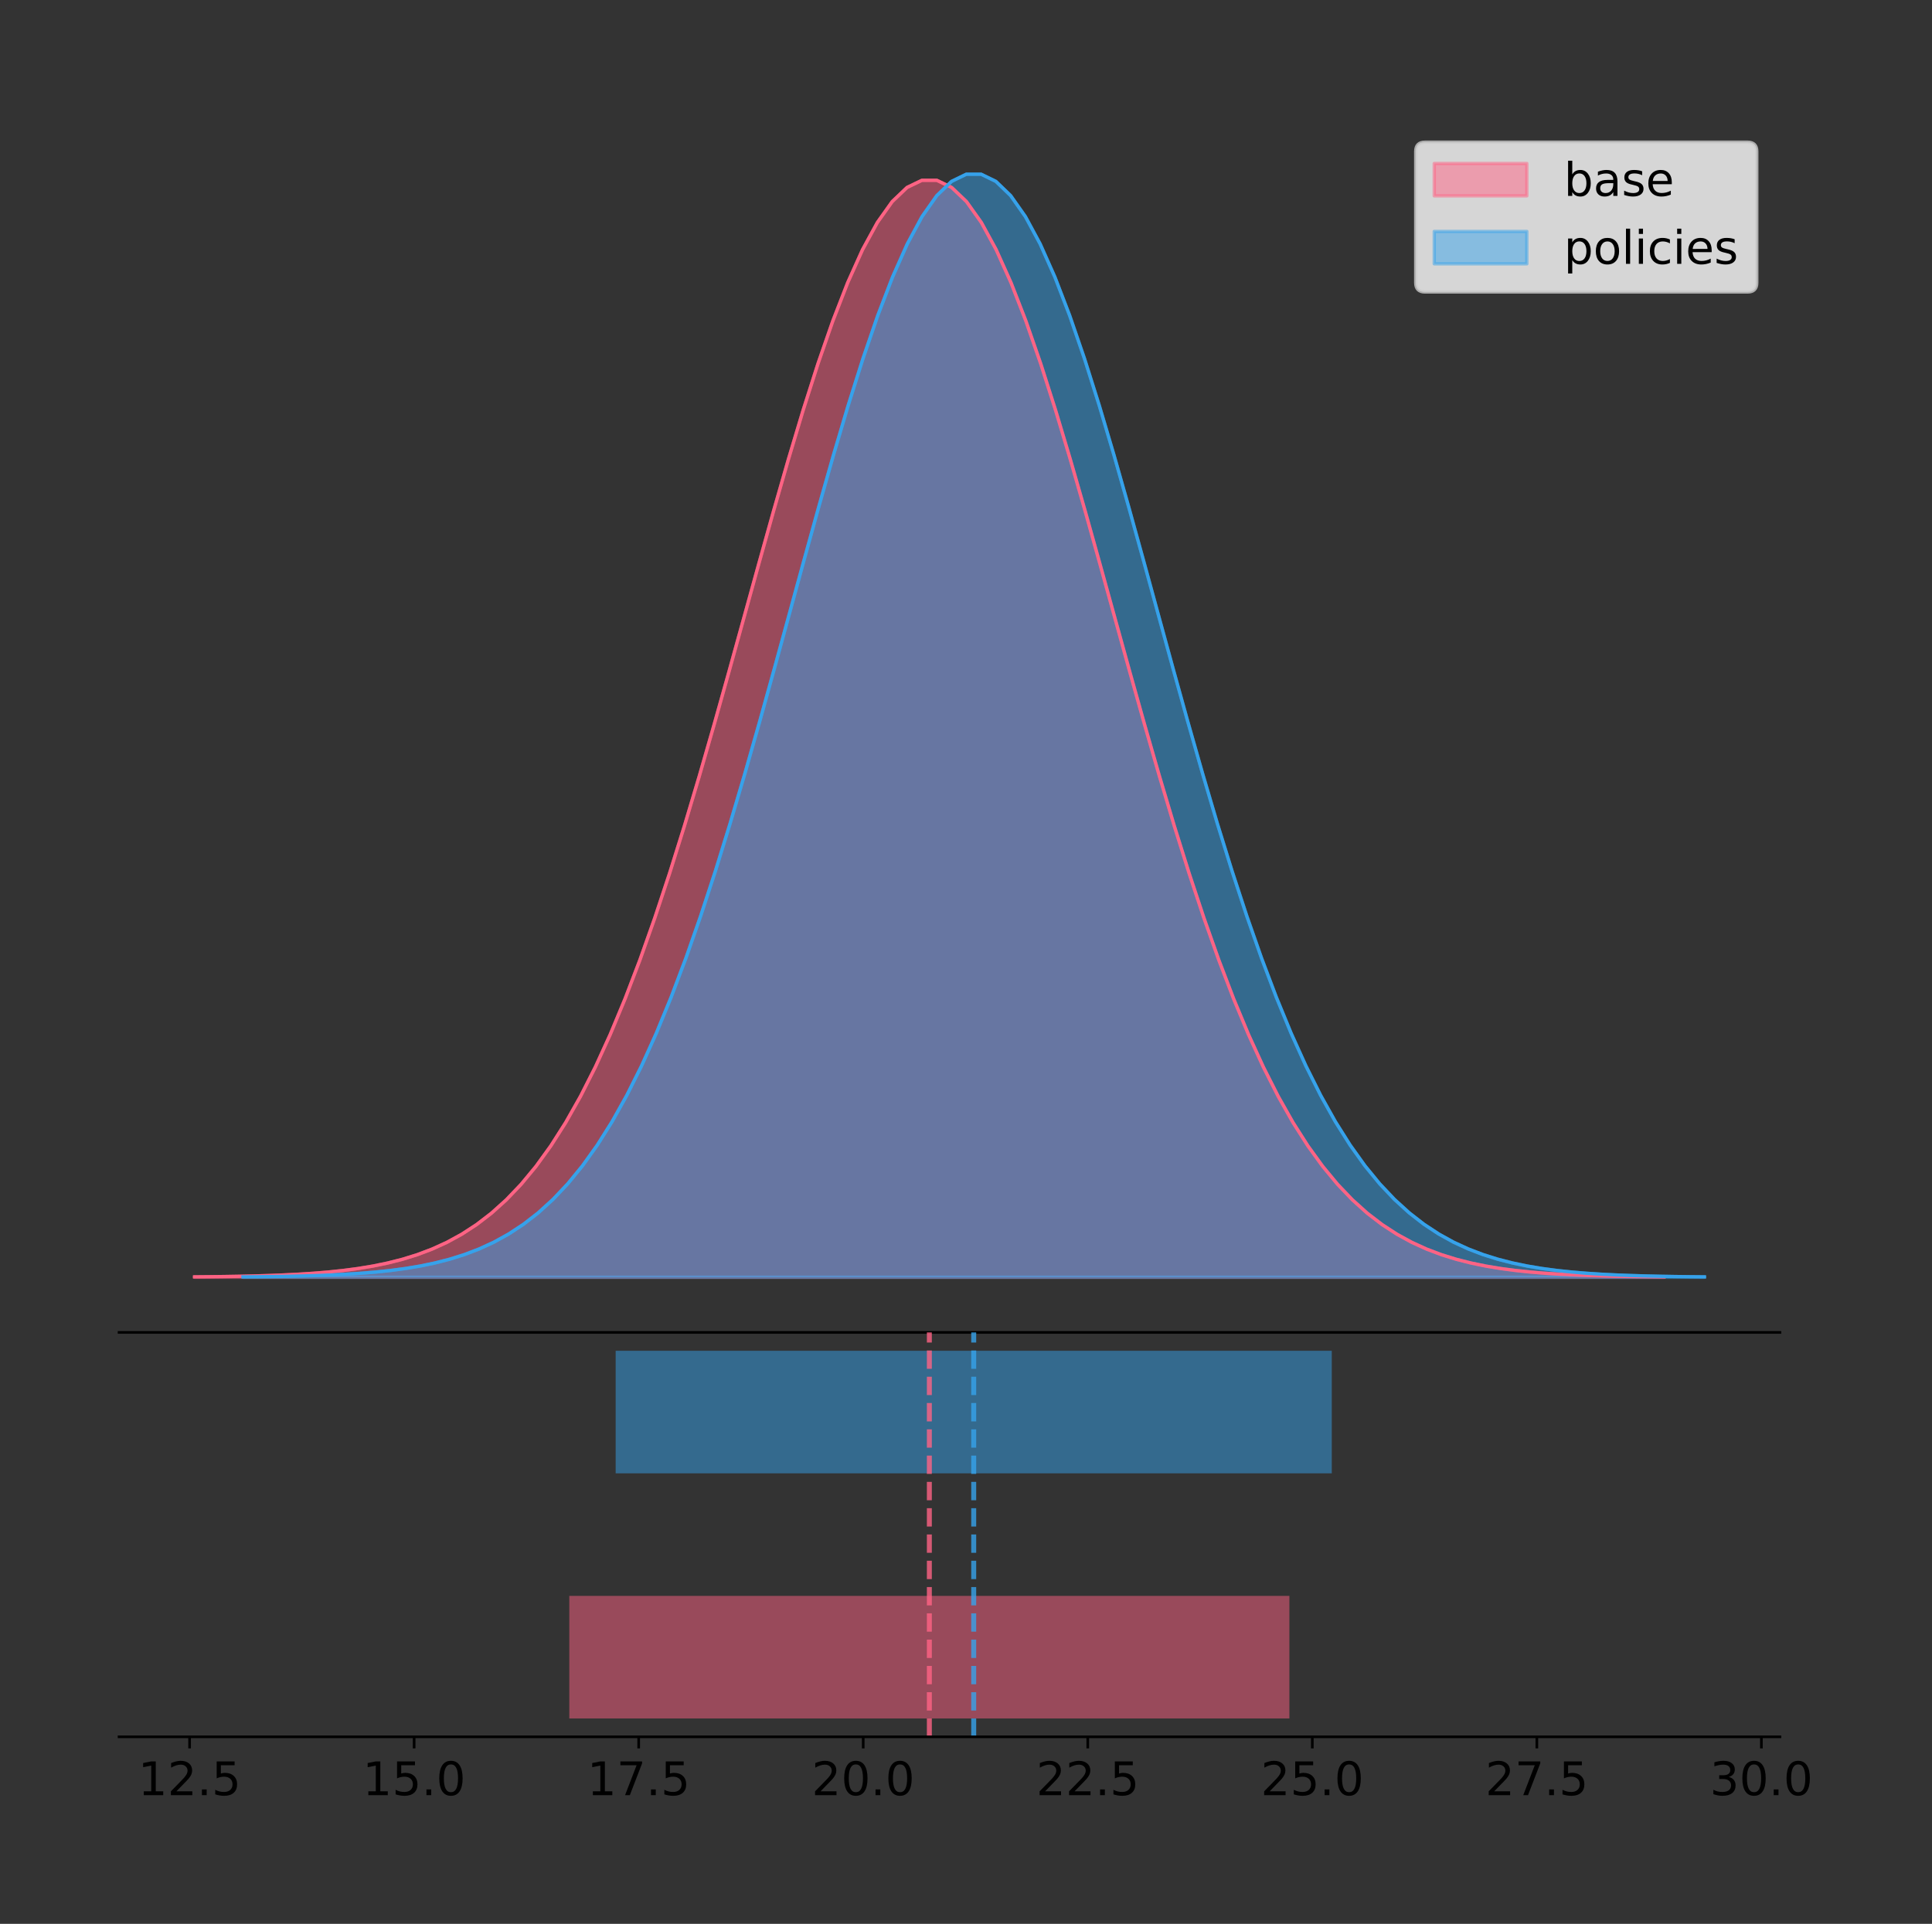 <?xml version="1.0" encoding="utf-8" standalone="no"?>
<!DOCTYPE svg PUBLIC "-//W3C//DTD SVG 1.1//EN"
  "http://www.w3.org/Graphics/SVG/1.1/DTD/svg11.dtd">
<!-- Created with matplotlib (https://matplotlib.org/) -->
<svg height="581.789pt" version="1.1" viewBox="0 0 584.178 581.789" width="584.178pt" xmlns="http://www.w3.org/2000/svg" xmlns:xlink="http://www.w3.org/1999/xlink">
 <rect x="0" y="0" width="584.178" height="581.789" fill="#333333" stroke="none"/>
 <defs>
  <style type="text/css">
*{stroke-linecap:butt;stroke-linejoin:round;}
  </style>
 </defs>
 <g id="figure_1">
  <g id="patch_1">
   <path d="M 0 581.789 
L 584.178 581.789 
L 584.178 0 
L 0 0 
z
" style="fill:none;"/>
  </g>
  <g id="axes_1">
   <g id="patch_2">
    <path d="M 36 402.93 
L 538.2 402.93 
L 538.2 36 
L 36 36 
z
" style="fill:none;"/>
   </g>
   <g id="PolyCollection_1">
    <defs>
     <path d="M 58.827 -195.538 
L 58.827 -195.649 
L 63.316 -195.691 
L 67.804 -195.748 
L 72.293 -195.823 
L 76.781 -195.923 
L 81.27 -196.055 
L 85.758 -196.227 
L 90.246 -196.45 
L 94.735 -196.738 
L 99.223 -197.106 
L 103.712 -197.574 
L 108.2 -198.164 
L 112.689 -198.904 
L 117.177 -199.824 
L 121.666 -200.96 
L 126.154 -202.352 
L 130.643 -204.046 
L 135.131 -206.092 
L 139.619 -208.545 
L 144.108 -211.463 
L 148.596 -214.909 
L 153.085 -218.948 
L 157.573 -223.644 
L 162.062 -229.064 
L 166.55 -235.267 
L 171.039 -242.312 
L 175.527 -250.248 
L 180.016 -259.114 
L 184.504 -268.936 
L 188.992 -279.724 
L 193.481 -291.469 
L 197.969 -304.141 
L 202.458 -317.687 
L 206.946 -332.027 
L 211.435 -347.059 
L 215.923 -362.652 
L 220.412 -378.649 
L 224.9 -394.872 
L 229.389 -411.12 
L 233.877 -427.175 
L 238.365 -442.806 
L 242.854 -457.773 
L 247.342 -471.836 
L 251.831 -484.759 
L 256.319 -496.315 
L 260.808 -506.298 
L 265.296 -514.522 
L 269.785 -520.832 
L 274.273 -525.108 
L 278.762 -527.268 
L 283.25 -527.268 
L 287.738 -525.108 
L 292.227 -520.832 
L 296.715 -514.522 
L 301.204 -506.298 
L 305.692 -496.315 
L 310.181 -484.759 
L 314.669 -471.836 
L 319.158 -457.773 
L 323.646 -442.806 
L 328.135 -427.175 
L 332.623 -411.12 
L 337.112 -394.872 
L 341.6 -378.649 
L 346.088 -362.652 
L 350.577 -347.059 
L 355.065 -332.027 
L 359.554 -317.687 
L 364.042 -304.141 
L 368.531 -291.469 
L 373.019 -279.724 
L 377.508 -268.936 
L 381.996 -259.114 
L 386.485 -250.248 
L 390.973 -242.312 
L 395.461 -235.267 
L 399.95 -229.064 
L 404.438 -223.644 
L 408.927 -218.948 
L 413.415 -214.909 
L 417.904 -211.463 
L 422.392 -208.545 
L 426.881 -206.092 
L 431.369 -204.046 
L 435.858 -202.352 
L 440.346 -200.96 
L 444.834 -199.824 
L 449.323 -198.904 
L 453.811 -198.164 
L 458.3 -197.574 
L 462.788 -197.106 
L 467.277 -196.738 
L 471.765 -196.45 
L 476.254 -196.227 
L 480.742 -196.055 
L 485.231 -195.923 
L 489.719 -195.823 
L 494.207 -195.748 
L 498.696 -195.691 
L 503.184 -195.649 
L 503.184 -195.538 
L 503.184 -195.538 
L 498.696 -195.538 
L 494.207 -195.538 
L 489.719 -195.538 
L 485.231 -195.538 
L 480.742 -195.538 
L 476.254 -195.538 
L 471.765 -195.538 
L 467.277 -195.538 
L 462.788 -195.538 
L 458.3 -195.538 
L 453.811 -195.538 
L 449.323 -195.538 
L 444.834 -195.538 
L 440.346 -195.538 
L 435.858 -195.538 
L 431.369 -195.538 
L 426.881 -195.538 
L 422.392 -195.538 
L 417.904 -195.538 
L 413.415 -195.538 
L 408.927 -195.538 
L 404.438 -195.538 
L 399.95 -195.538 
L 395.461 -195.538 
L 390.973 -195.538 
L 386.485 -195.538 
L 381.996 -195.538 
L 377.508 -195.538 
L 373.019 -195.538 
L 368.531 -195.538 
L 364.042 -195.538 
L 359.554 -195.538 
L 355.065 -195.538 
L 350.577 -195.538 
L 346.088 -195.538 
L 341.6 -195.538 
L 337.112 -195.538 
L 332.623 -195.538 
L 328.135 -195.538 
L 323.646 -195.538 
L 319.158 -195.538 
L 314.669 -195.538 
L 310.181 -195.538 
L 305.692 -195.538 
L 301.204 -195.538 
L 296.715 -195.538 
L 292.227 -195.538 
L 287.738 -195.538 
L 283.25 -195.538 
L 278.762 -195.538 
L 274.273 -195.538 
L 269.785 -195.538 
L 265.296 -195.538 
L 260.808 -195.538 
L 256.319 -195.538 
L 251.831 -195.538 
L 247.342 -195.538 
L 242.854 -195.538 
L 238.365 -195.538 
L 233.877 -195.538 
L 229.389 -195.538 
L 224.9 -195.538 
L 220.412 -195.538 
L 215.923 -195.538 
L 211.435 -195.538 
L 206.946 -195.538 
L 202.458 -195.538 
L 197.969 -195.538 
L 193.481 -195.538 
L 188.992 -195.538 
L 184.504 -195.538 
L 180.016 -195.538 
L 175.527 -195.538 
L 171.039 -195.538 
L 166.55 -195.538 
L 162.062 -195.538 
L 157.573 -195.538 
L 153.085 -195.538 
L 148.596 -195.538 
L 144.108 -195.538 
L 139.619 -195.538 
L 135.131 -195.538 
L 130.643 -195.538 
L 126.154 -195.538 
L 121.666 -195.538 
L 117.177 -195.538 
L 112.689 -195.538 
L 108.2 -195.538 
L 103.712 -195.538 
L 99.223 -195.538 
L 94.735 -195.538 
L 90.246 -195.538 
L 85.758 -195.538 
L 81.27 -195.538 
L 76.781 -195.538 
L 72.293 -195.538 
L 67.804 -195.538 
L 63.316 -195.538 
L 58.827 -195.538 
z
" id="mb3bc35d1b4" style="stroke:#ff6384;stroke-opacity:0.5;"/>
    </defs>
    <g clip-path="url(#p5985acb94d)">
     <use style="fill:#ff6384;fill-opacity:0.5;stroke:#ff6384;stroke-opacity:0.5;" x="0" xlink:href="#mb3bc35d1b4" y="581.789"/>
    </g>
   </g>
   <g id="PolyCollection_2">
    <defs>
     <path d="M 73.471 -195.538 
L 73.471 -195.65 
L 77.935 -195.692 
L 82.398 -195.749 
L 86.862 -195.825 
L 91.326 -195.925 
L 95.789 -196.058 
L 100.253 -196.23 
L 104.717 -196.455 
L 109.18 -196.744 
L 113.644 -197.115 
L 118.108 -197.585 
L 122.571 -198.179 
L 127.035 -198.923 
L 131.499 -199.848 
L 135.962 -200.99 
L 140.426 -202.39 
L 144.889 -204.093 
L 149.353 -206.151 
L 153.817 -208.617 
L 158.28 -211.552 
L 162.744 -215.017 
L 167.208 -219.078 
L 171.671 -223.801 
L 176.135 -229.25 
L 180.599 -235.488 
L 185.062 -242.572 
L 189.526 -250.552 
L 193.99 -259.468 
L 198.453 -269.344 
L 202.917 -280.192 
L 207.381 -292.002 
L 211.844 -304.744 
L 216.308 -318.365 
L 220.772 -332.786 
L 225.235 -347.901 
L 229.699 -363.58 
L 234.163 -379.667 
L 238.626 -395.98 
L 243.09 -412.318 
L 247.554 -428.462 
L 252.017 -444.18 
L 256.481 -459.23 
L 260.944 -473.372 
L 265.408 -486.366 
L 269.872 -497.987 
L 274.335 -508.025 
L 278.799 -516.294 
L 283.263 -522.64 
L 287.726 -526.94 
L 292.19 -529.111 
L 296.654 -529.111 
L 301.117 -526.94 
L 305.581 -522.64 
L 310.045 -516.294 
L 314.508 -508.025 
L 318.972 -497.987 
L 323.436 -486.366 
L 327.899 -473.372 
L 332.363 -459.23 
L 336.827 -444.18 
L 341.29 -428.462 
L 345.754 -412.318 
L 350.218 -395.98 
L 354.681 -379.667 
L 359.145 -363.58 
L 363.609 -347.901 
L 368.072 -332.786 
L 372.536 -318.365 
L 376.999 -304.744 
L 381.463 -292.002 
L 385.927 -280.192 
L 390.39 -269.344 
L 394.854 -259.468 
L 399.318 -250.552 
L 403.781 -242.572 
L 408.245 -235.488 
L 412.709 -229.25 
L 417.172 -223.801 
L 421.636 -219.078 
L 426.1 -215.017 
L 430.563 -211.552 
L 435.027 -208.617 
L 439.491 -206.151 
L 443.954 -204.093 
L 448.418 -202.39 
L 452.882 -200.99 
L 457.345 -199.848 
L 461.809 -198.923 
L 466.273 -198.179 
L 470.736 -197.585 
L 475.2 -197.115 
L 479.663 -196.744 
L 484.127 -196.455 
L 488.591 -196.23 
L 493.054 -196.058 
L 497.518 -195.925 
L 501.982 -195.825 
L 506.445 -195.749 
L 510.909 -195.692 
L 515.373 -195.65 
L 515.373 -195.538 
L 515.373 -195.538 
L 510.909 -195.538 
L 506.445 -195.538 
L 501.982 -195.538 
L 497.518 -195.538 
L 493.054 -195.538 
L 488.591 -195.538 
L 484.127 -195.538 
L 479.663 -195.538 
L 475.2 -195.538 
L 470.736 -195.538 
L 466.273 -195.538 
L 461.809 -195.538 
L 457.345 -195.538 
L 452.882 -195.538 
L 448.418 -195.538 
L 443.954 -195.538 
L 439.491 -195.538 
L 435.027 -195.538 
L 430.563 -195.538 
L 426.1 -195.538 
L 421.636 -195.538 
L 417.172 -195.538 
L 412.709 -195.538 
L 408.245 -195.538 
L 403.781 -195.538 
L 399.318 -195.538 
L 394.854 -195.538 
L 390.39 -195.538 
L 385.927 -195.538 
L 381.463 -195.538 
L 376.999 -195.538 
L 372.536 -195.538 
L 368.072 -195.538 
L 363.609 -195.538 
L 359.145 -195.538 
L 354.681 -195.538 
L 350.218 -195.538 
L 345.754 -195.538 
L 341.29 -195.538 
L 336.827 -195.538 
L 332.363 -195.538 
L 327.899 -195.538 
L 323.436 -195.538 
L 318.972 -195.538 
L 314.508 -195.538 
L 310.045 -195.538 
L 305.581 -195.538 
L 301.117 -195.538 
L 296.654 -195.538 
L 292.19 -195.538 
L 287.726 -195.538 
L 283.263 -195.538 
L 278.799 -195.538 
L 274.335 -195.538 
L 269.872 -195.538 
L 265.408 -195.538 
L 260.944 -195.538 
L 256.481 -195.538 
L 252.017 -195.538 
L 247.554 -195.538 
L 243.09 -195.538 
L 238.626 -195.538 
L 234.163 -195.538 
L 229.699 -195.538 
L 225.235 -195.538 
L 220.772 -195.538 
L 216.308 -195.538 
L 211.844 -195.538 
L 207.381 -195.538 
L 202.917 -195.538 
L 198.453 -195.538 
L 193.99 -195.538 
L 189.526 -195.538 
L 185.062 -195.538 
L 180.599 -195.538 
L 176.135 -195.538 
L 171.671 -195.538 
L 167.208 -195.538 
L 162.744 -195.538 
L 158.28 -195.538 
L 153.817 -195.538 
L 149.353 -195.538 
L 144.889 -195.538 
L 140.426 -195.538 
L 135.962 -195.538 
L 131.499 -195.538 
L 127.035 -195.538 
L 122.571 -195.538 
L 118.108 -195.538 
L 113.644 -195.538 
L 109.18 -195.538 
L 104.717 -195.538 
L 100.253 -195.538 
L 95.789 -195.538 
L 91.326 -195.538 
L 86.862 -195.538 
L 82.398 -195.538 
L 77.935 -195.538 
L 73.471 -195.538 
z
" id="m4eb6a0214f" style="stroke:#36a2eb;stroke-opacity:0.5;"/>
    </defs>
    <g clip-path="url(#p5985acb94d)">
     <use style="fill:#36a2eb;fill-opacity:0.5;stroke:#36a2eb;stroke-opacity:0.5;" x="0" xlink:href="#m4eb6a0214f" y="581.789"/>
    </g>
   </g>
   <g id="line2d_1">
    <path clip-path="url(#p5985acb94d)" d="M 58.827 386.14 
L 63.316 386.098 
L 67.804 386.042 
L 72.293 385.966 
L 76.781 385.866 
L 81.27 385.735 
L 85.758 385.563 
L 90.246 385.339 
L 94.735 385.052 
L 99.223 384.683 
L 103.712 384.215 
L 108.2 383.625 
L 112.689 382.885 
L 117.177 381.965 
L 121.666 380.829 
L 126.154 379.437 
L 130.643 377.743 
L 135.131 375.697 
L 139.619 373.245 
L 144.108 370.326 
L 148.596 366.88 
L 153.085 362.841 
L 157.573 358.145 
L 162.062 352.726 
L 166.55 346.522 
L 171.039 339.477 
L 175.527 331.541 
L 180.016 322.675 
L 184.504 312.853 
L 188.992 302.065 
L 193.481 290.32 
L 197.969 277.648 
L 202.458 264.103 
L 206.946 249.762 
L 211.435 234.73 
L 215.923 219.137 
L 220.412 203.14 
L 224.9 186.917 
L 229.389 170.669 
L 233.877 154.614 
L 238.365 138.983 
L 242.854 124.016 
L 247.342 109.953 
L 251.831 97.03 
L 256.319 85.474 
L 260.808 75.492 
L 265.296 67.268 
L 269.785 60.957 
L 274.273 56.681 
L 278.762 54.522 
L 283.25 54.522 
L 287.738 56.681 
L 292.227 60.957 
L 296.715 67.268 
L 301.204 75.492 
L 305.692 85.474 
L 310.181 97.03 
L 314.669 109.953 
L 319.158 124.016 
L 323.646 138.983 
L 328.135 154.614 
L 332.623 170.669 
L 337.112 186.917 
L 341.6 203.14 
L 346.088 219.137 
L 350.577 234.73 
L 355.065 249.762 
L 359.554 264.103 
L 364.042 277.648 
L 368.531 290.32 
L 373.019 302.065 
L 377.508 312.853 
L 381.996 322.675 
L 386.485 331.541 
L 390.973 339.477 
L 395.461 346.522 
L 399.95 352.726 
L 404.438 358.145 
L 408.927 362.841 
L 413.415 366.88 
L 417.904 370.326 
L 422.392 373.245 
L 426.881 375.697 
L 431.369 377.743 
L 435.858 379.437 
L 440.346 380.829 
L 444.834 381.965 
L 449.323 382.885 
L 453.811 383.625 
L 458.3 384.215 
L 462.788 384.683 
L 467.277 385.052 
L 471.765 385.339 
L 476.254 385.563 
L 480.742 385.735 
L 485.231 385.866 
L 489.719 385.966 
L 494.207 386.042 
L 498.696 386.098 
L 503.184 386.14 
" style="fill:none;stroke:#ff6384;stroke-linecap:square;"/>
   </g>
   <g id="line2d_2">
    <path clip-path="url(#p5985acb94d)" d="M 73.471 386.139 
L 77.935 386.097 
L 82.398 386.04 
L 86.862 385.965 
L 91.326 385.864 
L 95.789 385.732 
L 100.253 385.559 
L 104.717 385.334 
L 109.18 385.045 
L 113.644 384.675 
L 118.108 384.204 
L 122.571 383.61 
L 127.035 382.867 
L 131.499 381.941 
L 135.962 380.799 
L 140.426 379.399 
L 144.889 377.696 
L 149.353 375.639 
L 153.817 373.172 
L 158.28 370.238 
L 162.744 366.772 
L 167.208 362.711 
L 171.671 357.989 
L 176.135 352.539 
L 180.599 346.301 
L 185.062 339.217 
L 189.526 331.237 
L 193.99 322.322 
L 198.453 312.445 
L 202.917 301.597 
L 207.381 289.787 
L 211.844 277.045 
L 216.308 263.424 
L 220.772 249.004 
L 225.235 233.888 
L 229.699 218.209 
L 234.163 202.123 
L 238.626 185.809 
L 243.09 169.471 
L 247.554 153.327 
L 252.017 137.61 
L 256.481 122.559 
L 260.944 108.418 
L 265.408 95.423 
L 269.872 83.803 
L 274.335 73.765 
L 278.799 65.495 
L 283.263 59.15 
L 287.726 54.85 
L 292.19 52.679 
L 296.654 52.679 
L 301.117 54.85 
L 305.581 59.15 
L 310.045 65.495 
L 314.508 73.765 
L 318.972 83.803 
L 323.436 95.423 
L 327.899 108.418 
L 332.363 122.559 
L 336.827 137.61 
L 341.29 153.327 
L 345.754 169.471 
L 350.218 185.809 
L 354.681 202.123 
L 359.145 218.209 
L 363.609 233.888 
L 368.072 249.004 
L 372.536 263.424 
L 376.999 277.045 
L 381.463 289.787 
L 385.927 301.597 
L 390.39 312.445 
L 394.854 322.322 
L 399.318 331.237 
L 403.781 339.217 
L 408.245 346.301 
L 412.709 352.539 
L 417.172 357.989 
L 421.636 362.711 
L 426.1 366.772 
L 430.563 370.238 
L 435.027 373.172 
L 439.491 375.639 
L 443.954 377.696 
L 448.418 379.399 
L 452.882 380.799 
L 457.345 381.941 
L 461.809 382.867 
L 466.273 383.61 
L 470.736 384.204 
L 475.2 384.675 
L 479.663 385.045 
L 484.127 385.334 
L 488.591 385.559 
L 493.054 385.732 
L 497.518 385.864 
L 501.982 385.965 
L 506.445 386.04 
L 510.909 386.097 
L 515.373 386.139 
" style="fill:none;stroke:#36a2eb;stroke-linecap:square;"/>
   </g>
   <g id="patch_3">
    <path d="M 36 402.93 
L 538.2 402.93 
" style="fill:none;stroke:#000000;stroke-linecap:square;stroke-linejoin:miter;stroke-width:0.8;"/>
   </g>
   <g id="legend_1">
    <g id="patch_4">
     <path d="M 430.873 88.299 
L 528.4 88.299 
Q 531.2 88.299 531.2 85.499 
L 531.2 45.8 
Q 531.2 43 528.4 43 
L 430.873 43 
Q 428.072 43 428.072 45.8 
L 428.072 85.499 
Q 428.072 88.299 430.873 88.299 
z
" style="fill:#ffffff;opacity:0.8;stroke:#cccccc;stroke-linejoin:miter;"/>
    </g>
    <g id="patch_5">
     <path d="M 433.673 59.238 
L 461.673 59.238 
L 461.673 49.438 
L 433.673 49.438 
z
" style="fill:#ff6384;opacity:0.5;stroke:#ff6384;stroke-linejoin:miter;"/>
    </g>
    <g id="text_1">
     <!-- base -->
     <defs>
      <path d="M 48.688 27.297 
Q 48.688 37.203 44.609 42.844 
Q 40.531 48.484 33.406 48.484 
Q 26.266 48.484 22.188 42.844 
Q 18.109 37.203 18.109 27.297 
Q 18.109 17.391 22.188 11.75 
Q 26.266 6.109 33.406 6.109 
Q 40.531 6.109 44.609 11.75 
Q 48.688 17.391 48.688 27.297 
z
M 18.109 46.391 
Q 20.953 51.266 25.266 53.625 
Q 29.594 56 35.594 56 
Q 45.562 56 51.781 48.094 
Q 58.016 40.188 58.016 27.297 
Q 58.016 14.406 51.781 6.484 
Q 45.562 -1.422 35.594 -1.422 
Q 29.594 -1.422 25.266 0.953 
Q 20.953 3.328 18.109 8.203 
L 18.109 0 
L 9.078 0 
L 9.078 75.984 
L 18.109 75.984 
z
" id="DejaVuSans-98"/>
      <path d="M 34.281 27.484 
Q 23.391 27.484 19.188 25 
Q 14.984 22.516 14.984 16.5 
Q 14.984 11.719 18.141 8.906 
Q 21.297 6.109 26.703 6.109 
Q 34.188 6.109 38.703 11.406 
Q 43.219 16.703 43.219 25.484 
L 43.219 27.484 
z
M 52.203 31.203 
L 52.203 0 
L 43.219 0 
L 43.219 8.297 
Q 40.141 3.328 35.547 0.953 
Q 30.953 -1.422 24.312 -1.422 
Q 15.922 -1.422 10.953 3.297 
Q 6 8.016 6 15.922 
Q 6 25.141 12.172 29.828 
Q 18.359 34.516 30.609 34.516 
L 43.219 34.516 
L 43.219 35.406 
Q 43.219 41.609 39.141 45 
Q 35.062 48.391 27.688 48.391 
Q 23 48.391 18.547 47.266 
Q 14.109 46.141 10.016 43.891 
L 10.016 52.203 
Q 14.938 54.109 19.578 55.047 
Q 24.219 56 28.609 56 
Q 40.484 56 46.344 49.844 
Q 52.203 43.703 52.203 31.203 
z
" id="DejaVuSans-97"/>
      <path d="M 44.281 53.078 
L 44.281 44.578 
Q 40.484 46.531 36.375 47.5 
Q 32.281 48.484 27.875 48.484 
Q 21.188 48.484 17.844 46.438 
Q 14.5 44.391 14.5 40.281 
Q 14.5 37.156 16.891 35.375 
Q 19.281 33.594 26.516 31.984 
L 29.594 31.297 
Q 39.156 29.25 43.188 25.516 
Q 47.219 21.781 47.219 15.094 
Q 47.219 7.469 41.188 3.016 
Q 35.156 -1.422 24.609 -1.422 
Q 20.219 -1.422 15.453 -0.562 
Q 10.688 0.297 5.422 2 
L 5.422 11.281 
Q 10.406 8.688 15.234 7.391 
Q 20.062 6.109 24.812 6.109 
Q 31.156 6.109 34.562 8.281 
Q 37.984 10.453 37.984 14.406 
Q 37.984 18.062 35.516 20.016 
Q 33.062 21.969 24.703 23.781 
L 21.578 24.516 
Q 13.234 26.266 9.516 29.906 
Q 5.812 33.547 5.812 39.891 
Q 5.812 47.609 11.281 51.797 
Q 16.75 56 26.812 56 
Q 31.781 56 36.172 55.266 
Q 40.578 54.547 44.281 53.078 
z
" id="DejaVuSans-115"/>
      <path d="M 56.203 29.594 
L 56.203 25.203 
L 14.891 25.203 
Q 15.484 15.922 20.484 11.062 
Q 25.484 6.203 34.422 6.203 
Q 39.594 6.203 44.453 7.469 
Q 49.312 8.734 54.109 11.281 
L 54.109 2.781 
Q 49.266 0.734 44.188 -0.344 
Q 39.109 -1.422 33.891 -1.422 
Q 20.797 -1.422 13.156 6.188 
Q 5.516 13.812 5.516 26.812 
Q 5.516 40.234 12.766 48.109 
Q 20.016 56 32.328 56 
Q 43.359 56 49.781 48.891 
Q 56.203 41.797 56.203 29.594 
z
M 47.219 32.234 
Q 47.125 39.594 43.094 43.984 
Q 39.062 48.391 32.422 48.391 
Q 24.906 48.391 20.391 44.141 
Q 15.875 39.891 15.188 32.172 
z
" id="DejaVuSans-101"/>
     </defs>
     <g transform="translate(472.873 59.238)scale(0.14 -0.14)">
      <use xlink:href="#DejaVuSans-98"/>
      <use x="63.477" xlink:href="#DejaVuSans-97"/>
      <use x="124.756" xlink:href="#DejaVuSans-115"/>
      <use x="176.855" xlink:href="#DejaVuSans-101"/>
     </g>
    </g>
    <g id="patch_6">
     <path d="M 433.673 79.787 
L 461.673 79.787 
L 461.673 69.987 
L 433.673 69.987 
z
" style="fill:#36a2eb;opacity:0.5;stroke:#36a2eb;stroke-linejoin:miter;"/>
    </g>
    <g id="text_2">
     <!-- policies -->
     <defs>
      <path d="M 18.109 8.203 
L 18.109 -20.797 
L 9.078 -20.797 
L 9.078 54.688 
L 18.109 54.688 
L 18.109 46.391 
Q 20.953 51.266 25.266 53.625 
Q 29.594 56 35.594 56 
Q 45.562 56 51.781 48.094 
Q 58.016 40.188 58.016 27.297 
Q 58.016 14.406 51.781 6.484 
Q 45.562 -1.422 35.594 -1.422 
Q 29.594 -1.422 25.266 0.953 
Q 20.953 3.328 18.109 8.203 
z
M 48.688 27.297 
Q 48.688 37.203 44.609 42.844 
Q 40.531 48.484 33.406 48.484 
Q 26.266 48.484 22.188 42.844 
Q 18.109 37.203 18.109 27.297 
Q 18.109 17.391 22.188 11.75 
Q 26.266 6.109 33.406 6.109 
Q 40.531 6.109 44.609 11.75 
Q 48.688 17.391 48.688 27.297 
z
" id="DejaVuSans-112"/>
      <path d="M 30.609 48.391 
Q 23.391 48.391 19.188 42.75 
Q 14.984 37.109 14.984 27.297 
Q 14.984 17.484 19.156 11.844 
Q 23.344 6.203 30.609 6.203 
Q 37.797 6.203 41.984 11.859 
Q 46.188 17.531 46.188 27.297 
Q 46.188 37.016 41.984 42.703 
Q 37.797 48.391 30.609 48.391 
z
M 30.609 56 
Q 42.328 56 49.016 48.375 
Q 55.719 40.766 55.719 27.297 
Q 55.719 13.875 49.016 6.219 
Q 42.328 -1.422 30.609 -1.422 
Q 18.844 -1.422 12.172 6.219 
Q 5.516 13.875 5.516 27.297 
Q 5.516 40.766 12.172 48.375 
Q 18.844 56 30.609 56 
z
" id="DejaVuSans-111"/>
      <path d="M 9.422 75.984 
L 18.406 75.984 
L 18.406 0 
L 9.422 0 
z
" id="DejaVuSans-108"/>
      <path d="M 9.422 54.688 
L 18.406 54.688 
L 18.406 0 
L 9.422 0 
z
M 9.422 75.984 
L 18.406 75.984 
L 18.406 64.594 
L 9.422 64.594 
z
" id="DejaVuSans-105"/>
      <path d="M 48.781 52.594 
L 48.781 44.188 
Q 44.969 46.297 41.141 47.344 
Q 37.312 48.391 33.406 48.391 
Q 24.656 48.391 19.812 42.844 
Q 14.984 37.312 14.984 27.297 
Q 14.984 17.281 19.812 11.734 
Q 24.656 6.203 33.406 6.203 
Q 37.312 6.203 41.141 7.25 
Q 44.969 8.297 48.781 10.406 
L 48.781 2.094 
Q 45.016 0.344 40.984 -0.531 
Q 36.969 -1.422 32.422 -1.422 
Q 20.062 -1.422 12.781 6.344 
Q 5.516 14.109 5.516 27.297 
Q 5.516 40.672 12.859 48.328 
Q 20.219 56 33.016 56 
Q 37.156 56 41.109 55.141 
Q 45.062 54.297 48.781 52.594 
z
" id="DejaVuSans-99"/>
     </defs>
     <g transform="translate(472.873 79.787)scale(0.14 -0.14)">
      <use xlink:href="#DejaVuSans-112"/>
      <use x="63.477" xlink:href="#DejaVuSans-111"/>
      <use x="124.658" xlink:href="#DejaVuSans-108"/>
      <use x="152.441" xlink:href="#DejaVuSans-105"/>
      <use x="180.225" xlink:href="#DejaVuSans-99"/>
      <use x="235.205" xlink:href="#DejaVuSans-105"/>
      <use x="262.988" xlink:href="#DejaVuSans-101"/>
      <use x="324.512" xlink:href="#DejaVuSans-115"/>
     </g>
    </g>
   </g>
  </g>
  <g id="axes_2">
   <g id="patch_7">
    <path d="M 36 525.24 
L 538.2 525.24 
L 538.2 402.93 
L 36 402.93 
z
" style="fill:none;"/>
   </g>
   <g id="patch_8">
    <path clip-path="url(#pae21e1faf1)" d="M 172.138 519.68 
L 389.873 519.68 
L 389.873 482.617 
L 172.138 482.617 
z
" style="fill:#ff6384;opacity:0.5;"/>
   </g>
   <g id="patch_9">
    <path clip-path="url(#pae21e1faf1)" d="M 186.156 445.553 
L 402.688 445.553 
L 402.688 408.49 
L 186.156 408.49 
z
" style="fill:#36a2eb;opacity:0.5;"/>
   </g>
   <g id="matplotlib.axis_1">
    <g id="xtick_1">
     <g id="line2d_3">
      <defs>
       <path d="M 0 0 
L 0 3.5 
" id="m1292a71bfa" style="stroke:#000000;stroke-width:0.8;"/>
      </defs>
      <g>
       <use style="stroke:#000000;stroke-width:0.8;" x="57.327" xlink:href="#m1292a71bfa" y="525.24"/>
      </g>
     </g>
     <g id="text_3">
      <!-- 12.5 -->
      <defs>
       <path d="M 12.406 8.297 
L 28.516 8.297 
L 28.516 63.922 
L 10.984 60.406 
L 10.984 69.391 
L 28.422 72.906 
L 38.281 72.906 
L 38.281 8.297 
L 54.391 8.297 
L 54.391 0 
L 12.406 0 
z
" id="DejaVuSans-49"/>
       <path d="M 19.188 8.297 
L 53.609 8.297 
L 53.609 0 
L 7.328 0 
L 7.328 8.297 
Q 12.938 14.109 22.625 23.891 
Q 32.328 33.688 34.812 36.531 
Q 39.547 41.844 41.422 45.531 
Q 43.312 49.219 43.312 52.781 
Q 43.312 58.594 39.234 62.25 
Q 35.156 65.922 28.609 65.922 
Q 23.969 65.922 18.812 64.312 
Q 13.672 62.703 7.812 59.422 
L 7.812 69.391 
Q 13.766 71.781 18.938 73 
Q 24.125 74.219 28.422 74.219 
Q 39.75 74.219 46.484 68.547 
Q 53.219 62.891 53.219 53.422 
Q 53.219 48.922 51.531 44.891 
Q 49.859 40.875 45.406 35.406 
Q 44.188 33.984 37.641 27.219 
Q 31.109 20.453 19.188 8.297 
z
" id="DejaVuSans-50"/>
       <path d="M 10.688 12.406 
L 21 12.406 
L 21 0 
L 10.688 0 
z
" id="DejaVuSans-46"/>
       <path d="M 10.797 72.906 
L 49.516 72.906 
L 49.516 64.594 
L 19.828 64.594 
L 19.828 46.734 
Q 21.969 47.469 24.109 47.828 
Q 26.266 48.188 28.422 48.188 
Q 40.625 48.188 47.75 41.5 
Q 54.891 34.812 54.891 23.391 
Q 54.891 11.625 47.562 5.094 
Q 40.234 -1.422 26.906 -1.422 
Q 22.312 -1.422 17.547 -0.641 
Q 12.797 0.141 7.719 1.703 
L 7.719 11.625 
Q 12.109 9.234 16.797 8.062 
Q 21.484 6.891 26.703 6.891 
Q 35.156 6.891 40.078 11.328 
Q 45.016 15.766 45.016 23.391 
Q 45.016 31 40.078 35.438 
Q 35.156 39.891 26.703 39.891 
Q 22.75 39.891 18.812 39.016 
Q 14.891 38.141 10.797 36.281 
z
" id="DejaVuSans-53"/>
      </defs>
      <g transform="translate(41.741 542.878)scale(0.14 -0.14)">
       <use xlink:href="#DejaVuSans-49"/>
       <use x="63.623" xlink:href="#DejaVuSans-50"/>
       <use x="127.246" xlink:href="#DejaVuSans-46"/>
       <use x="159.033" xlink:href="#DejaVuSans-53"/>
      </g>
     </g>
    </g>
    <g id="xtick_2">
     <g id="line2d_4">
      <g>
       <use style="stroke:#000000;stroke-width:0.8;" x="125.222" xlink:href="#m1292a71bfa" y="525.24"/>
      </g>
     </g>
     <g id="text_4">
      <!-- 15.0 -->
      <defs>
       <path d="M 31.781 66.406 
Q 24.172 66.406 20.328 58.906 
Q 16.5 51.422 16.5 36.375 
Q 16.5 21.391 20.328 13.891 
Q 24.172 6.391 31.781 6.391 
Q 39.453 6.391 43.281 13.891 
Q 47.125 21.391 47.125 36.375 
Q 47.125 51.422 43.281 58.906 
Q 39.453 66.406 31.781 66.406 
z
M 31.781 74.219 
Q 44.047 74.219 50.516 64.516 
Q 56.984 54.828 56.984 36.375 
Q 56.984 17.969 50.516 8.266 
Q 44.047 -1.422 31.781 -1.422 
Q 19.531 -1.422 13.062 8.266 
Q 6.594 17.969 6.594 36.375 
Q 6.594 54.828 13.062 64.516 
Q 19.531 74.219 31.781 74.219 
z
" id="DejaVuSans-48"/>
      </defs>
      <g transform="translate(109.636 542.878)scale(0.14 -0.14)">
       <use xlink:href="#DejaVuSans-49"/>
       <use x="63.623" xlink:href="#DejaVuSans-53"/>
       <use x="127.246" xlink:href="#DejaVuSans-46"/>
       <use x="159.033" xlink:href="#DejaVuSans-48"/>
      </g>
     </g>
    </g>
    <g id="xtick_3">
     <g id="line2d_5">
      <g>
       <use style="stroke:#000000;stroke-width:0.8;" x="193.117" xlink:href="#m1292a71bfa" y="525.24"/>
      </g>
     </g>
     <g id="text_5">
      <!-- 17.5 -->
      <defs>
       <path d="M 8.203 72.906 
L 55.078 72.906 
L 55.078 68.703 
L 28.609 0 
L 18.312 0 
L 43.219 64.594 
L 8.203 64.594 
z
" id="DejaVuSans-55"/>
      </defs>
      <g transform="translate(177.531 542.878)scale(0.14 -0.14)">
       <use xlink:href="#DejaVuSans-49"/>
       <use x="63.623" xlink:href="#DejaVuSans-55"/>
       <use x="127.246" xlink:href="#DejaVuSans-46"/>
       <use x="159.033" xlink:href="#DejaVuSans-53"/>
      </g>
     </g>
    </g>
    <g id="xtick_4">
     <g id="line2d_6">
      <g>
       <use style="stroke:#000000;stroke-width:0.8;" x="261.012" xlink:href="#m1292a71bfa" y="525.24"/>
      </g>
     </g>
     <g id="text_6">
      <!-- 20.0 -->
      <g transform="translate(245.426 542.878)scale(0.14 -0.14)">
       <use xlink:href="#DejaVuSans-50"/>
       <use x="63.623" xlink:href="#DejaVuSans-48"/>
       <use x="127.246" xlink:href="#DejaVuSans-46"/>
       <use x="159.033" xlink:href="#DejaVuSans-48"/>
      </g>
     </g>
    </g>
    <g id="xtick_5">
     <g id="line2d_7">
      <g>
       <use style="stroke:#000000;stroke-width:0.8;" x="328.907" xlink:href="#m1292a71bfa" y="525.24"/>
      </g>
     </g>
     <g id="text_7">
      <!-- 22.5 -->
      <g transform="translate(313.321 542.878)scale(0.14 -0.14)">
       <use xlink:href="#DejaVuSans-50"/>
       <use x="63.623" xlink:href="#DejaVuSans-50"/>
       <use x="127.246" xlink:href="#DejaVuSans-46"/>
       <use x="159.033" xlink:href="#DejaVuSans-53"/>
      </g>
     </g>
    </g>
    <g id="xtick_6">
     <g id="line2d_8">
      <g>
       <use style="stroke:#000000;stroke-width:0.8;" x="396.802" xlink:href="#m1292a71bfa" y="525.24"/>
      </g>
     </g>
     <g id="text_8">
      <!-- 25.0 -->
      <g transform="translate(381.216 542.878)scale(0.14 -0.14)">
       <use xlink:href="#DejaVuSans-50"/>
       <use x="63.623" xlink:href="#DejaVuSans-53"/>
       <use x="127.246" xlink:href="#DejaVuSans-46"/>
       <use x="159.033" xlink:href="#DejaVuSans-48"/>
      </g>
     </g>
    </g>
    <g id="xtick_7">
     <g id="line2d_9">
      <g>
       <use style="stroke:#000000;stroke-width:0.8;" x="464.697" xlink:href="#m1292a71bfa" y="525.24"/>
      </g>
     </g>
     <g id="text_9">
      <!-- 27.5 -->
      <g transform="translate(449.111 542.878)scale(0.14 -0.14)">
       <use xlink:href="#DejaVuSans-50"/>
       <use x="63.623" xlink:href="#DejaVuSans-55"/>
       <use x="127.246" xlink:href="#DejaVuSans-46"/>
       <use x="159.033" xlink:href="#DejaVuSans-53"/>
      </g>
     </g>
    </g>
    <g id="xtick_8">
     <g id="line2d_10">
      <g>
       <use style="stroke:#000000;stroke-width:0.8;" x="532.592" xlink:href="#m1292a71bfa" y="525.24"/>
      </g>
     </g>
     <g id="text_10">
      <!-- 30.0 -->
      <defs>
       <path d="M 40.578 39.312 
Q 47.656 37.797 51.625 33 
Q 55.609 28.219 55.609 21.188 
Q 55.609 10.406 48.188 4.484 
Q 40.766 -1.422 27.094 -1.422 
Q 22.516 -1.422 17.656 -0.516 
Q 12.797 0.391 7.625 2.203 
L 7.625 11.719 
Q 11.719 9.328 16.594 8.109 
Q 21.484 6.891 26.812 6.891 
Q 36.078 6.891 40.938 10.547 
Q 45.797 14.203 45.797 21.188 
Q 45.797 27.641 41.281 31.266 
Q 36.766 34.906 28.719 34.906 
L 20.219 34.906 
L 20.219 43.016 
L 29.109 43.016 
Q 36.375 43.016 40.234 45.922 
Q 44.094 48.828 44.094 54.297 
Q 44.094 59.906 40.109 62.906 
Q 36.141 65.922 28.719 65.922 
Q 24.656 65.922 20.016 65.031 
Q 15.375 64.156 9.812 62.312 
L 9.812 71.094 
Q 15.438 72.656 20.344 73.438 
Q 25.25 74.219 29.594 74.219 
Q 40.828 74.219 47.359 69.109 
Q 53.906 64.016 53.906 55.328 
Q 53.906 49.266 50.438 45.094 
Q 46.969 40.922 40.578 39.312 
z
" id="DejaVuSans-51"/>
      </defs>
      <g transform="translate(517.006 542.878)scale(0.14 -0.14)">
       <use xlink:href="#DejaVuSans-51"/>
       <use x="63.623" xlink:href="#DejaVuSans-48"/>
       <use x="127.246" xlink:href="#DejaVuSans-46"/>
       <use x="159.033" xlink:href="#DejaVuSans-48"/>
      </g>
     </g>
    </g>
   </g>
   <g id="line2d_11">
    <path clip-path="url(#pae21e1faf1)" d="M 281.006 525.24 
L 281.006 402.93 
" style="fill:none;stroke:#ff6384;stroke-dasharray:5.55,2.4;stroke-dashoffset:0;stroke-opacity:0.8;stroke-width:1.5;"/>
   </g>
   <g id="line2d_12">
    <path clip-path="url(#pae21e1faf1)" d="M 294.422 525.24 
L 294.422 402.93 
" style="fill:none;stroke:#36a2eb;stroke-dasharray:5.55,2.4;stroke-dashoffset:0;stroke-opacity:0.8;stroke-width:1.5;"/>
   </g>
   <g id="patch_10">
    <path d="M 36 525.24 
L 538.2 525.24 
" style="fill:none;stroke:#000000;stroke-linecap:square;stroke-linejoin:miter;stroke-width:0.8;"/>
   </g>
  </g>
 </g>
 <defs>
  <clipPath id="p5985acb94d">
   <rect height="366.93" width="502.2" x="36" y="36"/>
  </clipPath>
  <clipPath id="pae21e1faf1">
   <rect height="122.31" width="502.2" x="36" y="402.93"/>
  </clipPath>
 </defs>
</svg>
